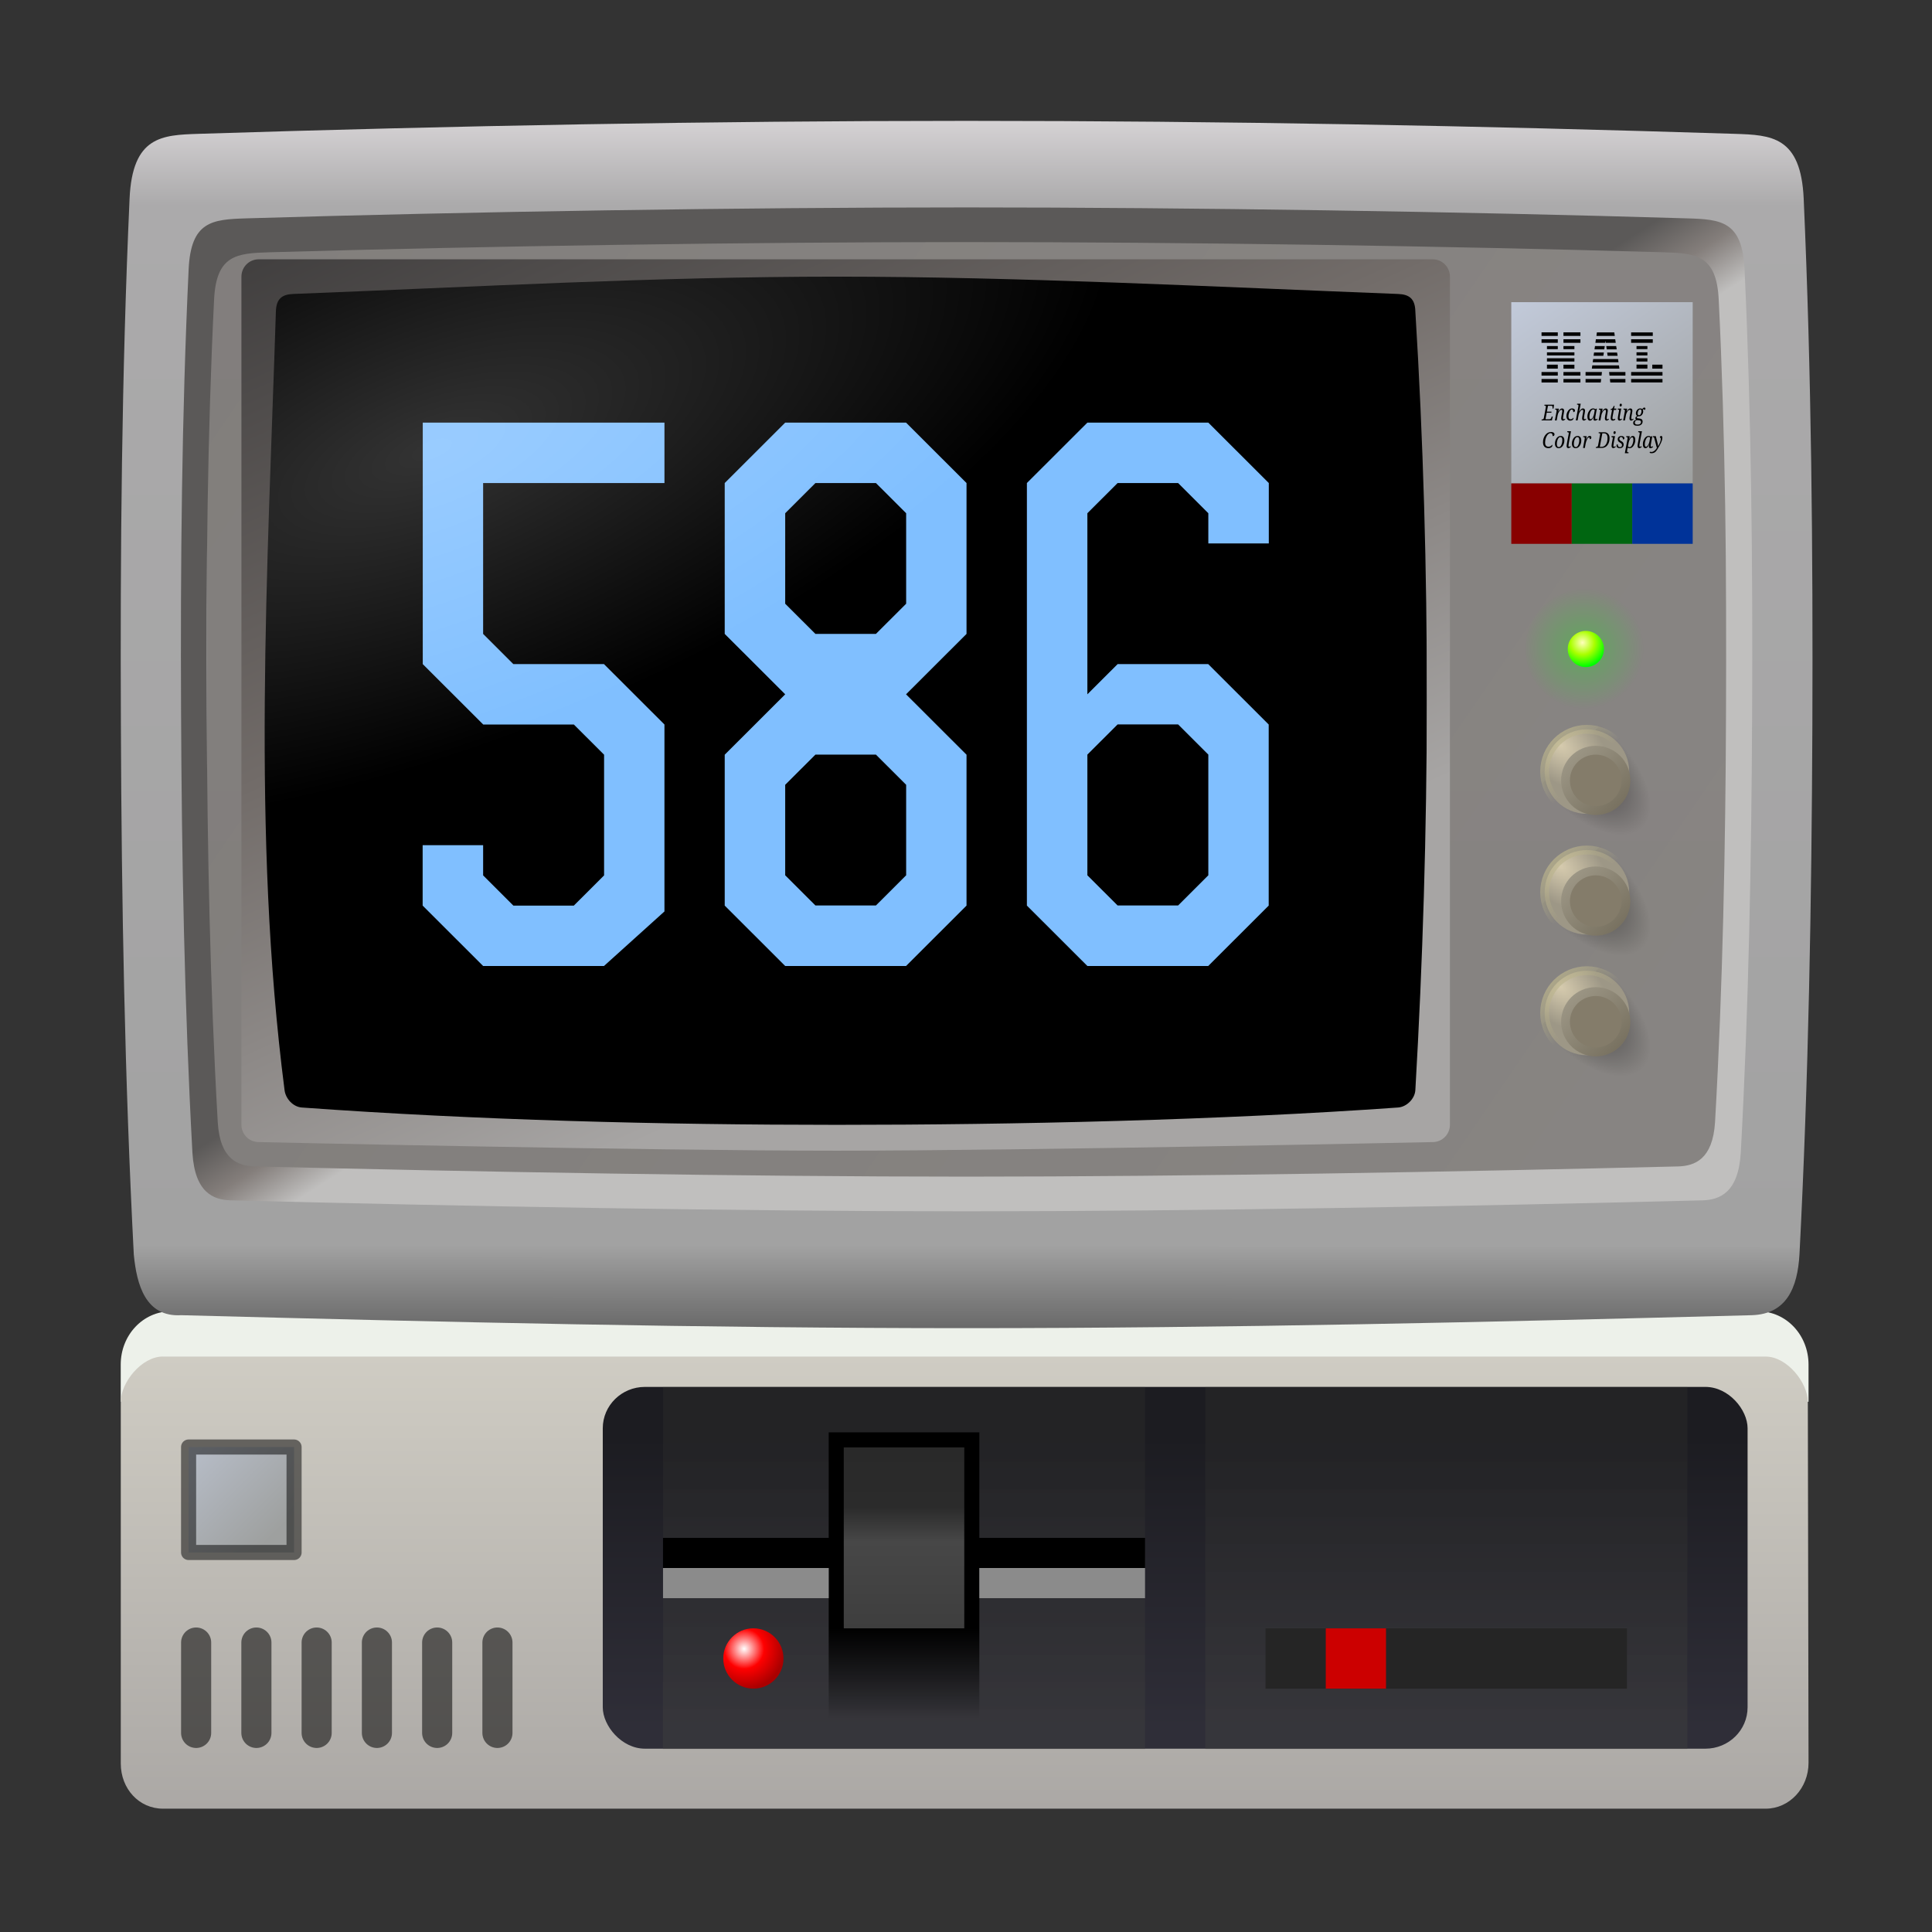 <?xml version="1.0" encoding="UTF-8"?>
<svg width="32" height="32" version="1.1" viewBox="0 0 8.467 8.467" xmlns="http://www.w3.org/2000/svg" xmlns:xlink="http://www.w3.org/1999/xlink"><rect x="0" y="0" width="8.467" height="8.467" fill="#333333" stroke="none"/><defs><linearGradient id="c"><stop stop-color="#292929" offset="0"/><stop stop-color="#3d3d3d" offset="1"/></linearGradient><linearGradient id="b"><stop stop-color="#c2cada" offset="0"/><stop stop-color="#9ea09f" offset="1"/></linearGradient><linearGradient id="w" x1="2.646" x2="2.646" y1="49.477" y2="65.088" gradientTransform="matrix(.538 0 0 .577 -1.186 -4.884)" gradientUnits="userSpaceOnUse"><stop stop-color="#cfccc3" offset="0"/><stop stop-color="#aba8a5" offset="1"/></linearGradient><linearGradient id="l" x1="5.257" x2="8.276" y1="52.971" y2="55.989" gradientTransform="matrix(.935 0 0 .935 -3.529 -27.538)" gradientUnits="userSpaceOnUse" xlink:href="#b"/><linearGradient id="x" x1="23.019" x2="23.019" y1="51.329" y2="61.383" gradientTransform="matrix(.698 0 0 .746 -2.007 -17.843)" gradientUnits="userSpaceOnUse"><stop stop-color="#1c1c21" offset="0"/><stop stop-color="#2f2e38" offset="1"/></linearGradient><linearGradient id="t" x1="42.598" x2="42.598" y1="51.329" y2="61.383" gradientTransform="matrix(.663 0 0 .689 -.331 -14.227)" gradientUnits="userSpaceOnUse" xlink:href="#c"/><linearGradient id="s" x1="42.598" x2="42.598" y1="51.329" y2="61.383" gradientTransform="matrix(.663 0 0 .689 -.783 -14.227)" gradientUnits="userSpaceOnUse" xlink:href="#c"/><radialGradient id="i" cx="27.208" cy="57.856" r=".529" gradientTransform="matrix(-9.2292e-6 1.907 -1.915 -9.4548e-6 126.62 -25.42)" gradientUnits="userSpaceOnUse"><stop stop-color="#fff" offset="0"/><stop stop-color="#f00" offset=".498"/><stop stop-color="#a00" offset="1"/></radialGradient><linearGradient id="v" x1="7.938" x2="7.933" y1="2.646" y2="39.555" gradientTransform="matrix(.301 0 0 .308 -3.585 -5.246)" gradientUnits="userSpaceOnUse"><stop stop-color="#d5d2d4" offset="0"/><stop stop-color="#abaaab" offset=".07"/><stop stop-color="#a2a2a2" offset=".93"/><stop stop-color="#686868" offset="1"/></linearGradient><linearGradient id="u" x1="11.159" x2="12.747" y1="33.478" y2="35.983" gradientTransform="matrix(.301 0 0 .308 -3.585 -5.246)" gradientUnits="userSpaceOnUse"><stop stop-color="#5b5958" offset="0"/><stop stop-color="#847e7b" offset=".5"/><stop stop-color="#c0bfbe" offset="1"/></linearGradient><linearGradient id="r" x1="13.229" x2="25.4" y1="6.879" y2="33.867" gradientTransform="matrix(.301 0 0 .308 -4.064 -5.246)" gradientUnits="userSpaceOnUse"><stop stop-color="#413f3f" offset="0"/><stop stop-color="#726c69" offset=".5"/><stop stop-color="#a7a5a4" offset="1"/></linearGradient><linearGradient id="k" x1="51.656" x2="54.968" y1="9.754" y2="13.668" gradientTransform="matrix(1.886 0 0 1.589 -43.937 -8.175)" gradientUnits="userSpaceOnUse" xlink:href="#b"/><radialGradient id="j" cx="27.208" cy="57.856" r=".529" gradientTransform="matrix(-2.0306e-6 .429 -.421 -2.1279e-6 36.648 -11.197)" gradientUnits="userSpaceOnUse"><stop stop-color="#ffb" offset="0"/><stop stop-color="#af0" offset=".498"/><stop stop-color="#0f0" offset="1"/></radialGradient><radialGradient id="h" cx="53.975" cy="20.637" r=".794" gradientTransform="matrix(.702 2.5125e-6 -1.2169e-6 .715 -25.589 -14.225)" gradientUnits="userSpaceOnUse"><stop stop-color="#0f0" stop-opacity=".2" offset=".3"/><stop stop-color="#0f0" stop-opacity="0" offset="1"/></radialGradient><radialGradient id="f" cx="53.975" cy="23.343" r="1.607" gradientTransform="matrix(1.071 1.071 -.576 .576 9.65 -47.953)" gradientUnits="userSpaceOnUse"><stop stop-opacity=".5" offset="0"/><stop stop-opacity="0" offset="1"/></radialGradient><radialGradient id="e" cx="54.548" cy="23.063" r="1.323" gradientTransform="matrix(-.5 .6 -.984 -.82 103.22 8.744)" gradientUnits="userSpaceOnUse"><stop stop-color="#d6cbae" offset="0"/><stop stop-color="#9d9786" offset="1"/></radialGradient><linearGradient id="n" x1="52.652" x2="55.298" y1="21.96" y2="24.606" gradientTransform="translate(.08 .076)" gradientUnits="userSpaceOnUse"><stop stop-color="#bab28d" offset="0"/><stop stop-color="#b8b389" stop-opacity="0" offset=".498"/></linearGradient><linearGradient id="m" x1="53.446" x2="55.033" y1="22.754" y2="24.342" gradientTransform="translate(.08 .076)" gradientUnits="userSpaceOnUse"><stop stop-color="#9d9786" offset="0"/><stop stop-color="#77705f" offset="1"/></linearGradient><linearGradient id="p" x1="11.774" x2="55.959" y1="6.218" y2="35.057" gradientTransform="matrix(.317 0 0 .308 -4.137 -5.246)" gradientUnits="userSpaceOnUse"><stop stop-color="#74706d" offset="0"/><stop stop-color="#7e7a77" offset="1"/></linearGradient><radialGradient id="g" cx="19.05" cy="10.065" r="17.595" gradientTransform="matrix(.353 -.139 .056 .148 -5.614 -.181)" gradientUnits="userSpaceOnUse"><stop stop-color="#fff" stop-opacity=".2" offset="0"/><stop stop-color="#fff" stop-opacity="0" offset="1"/></radialGradient><linearGradient id="q" x1="18.72" x2="18.72" y1="21.41" y2="25.95" gradientTransform="matrix(1 0 0 1 -.381 -7.9556e-7)" gradientUnits="userSpaceOnUse"><stop stop-color="#292929" offset="0"/><stop stop-color="#2b2b2b" offset=".331"/><stop stop-color="#474747" offset=".52"/><stop stop-color="#3e3e3e" offset="1"/></linearGradient><linearGradient id="o" x1="15.298" x2="15.298" y1="25.95" y2="28.22" gradientUnits="userSpaceOnUse"><stop offset="0"/><stop stop-opacity="0" offset="1"/></linearGradient></defs><g transform="matrix(.22 0 0 .22 .48 .74)" style="mix-blend-mode:normal"><path d="m1.221 22.759h31.627c0.552 0 0.997 0.473 0.997 1.06v0.741h-33.622l1e-7 -0.741c0-0.587 0.445-1.06 0.997-1.06z" fill="#edf1ea" stroke-linecap="round" stroke-linejoin="round" stroke-width=".147" style="mix-blend-mode:normal"/><path d="m1.064 23.66h31.927c0.427 0 0.839 0.519 0.84 0.901l0.014 7.189c9.79e-4 0.507-0.381 0.916-0.854 0.916h-31.927c-0.473 0-0.84-0.393-0.84-0.901v-7.205c0-0.382 0.413-0.901 0.84-0.901z" fill="url(#w)"/><g transform="matrix(.851 0 0 .851 .245 5.544)" stroke-width=".954" style="mix-blend-mode:normal"><rect x="1.563" y="23.405" width="2.469" height="2.469" rx="6.8657e-18" ry="6.867e-18" fill="url(#l)" stroke="#000" stroke-linecap="round" stroke-linejoin="round" stroke-opacity=".5" stroke-width=".353" style="mix-blend-mode:normal;paint-order:markers stroke fill"/></g><g transform="matrix(.769 0 0 .769 .611 9.754)" style="mix-blend-mode:normal"><path id="a" d="m1.449 25.491v2.341" fill="none" stroke="#000" stroke-linecap="round" stroke-linejoin="round" stroke-opacity=".533" stroke-width=".78" style="paint-order:markers stroke fill"/><use transform="translate(1.561)" xlink:href="#a"/><use transform="translate(3.122)" xlink:href="#a"/><use transform="translate(6.244)" xlink:href="#a"/><use transform="translate(4.683)" xlink:href="#a"/><use transform="translate(7.805)" xlink:href="#a"/></g><g transform="matrix(.791 0 0 .776 .09 9.379)"><rect x="12.308" y="19.182" width="28.831" height="9.287" rx="1.062" ry="1.062" fill="url(#x)" stroke-linecap="round" stroke-linejoin="round" stroke-opacity=".5" stroke-width=".191" style="mix-blend-mode:normal;paint-order:markers stroke fill"/><g transform="matrix(.998 0 0 1.023 .075 -1.167)" style="mix-blend-mode:normal"><rect x="13.778" y="19.896" width="12.163" height="9.08" fill="url(#s)" fill-opacity=".502" style="mix-blend-mode:normal;paint-order:markers stroke fill"/><path d="m13.778 23.68h4.181v-2.648h3.801v2.648h4.181v0.757h-4.181v3.783h-3.801v-3.783h-4.181z" fill="url(#o)" stroke-linecap="round" stroke-opacity=".75" stroke-width=".391" style="mix-blend-mode:normal;paint-order:stroke markers fill"/><ellipse cx="16.058" cy="26.706" rx=".76" ry=".757" fill="url(#i)" style="paint-order:stroke markers fill"/><rect x="18.339" y="21.41" width="3.041" height="4.54" fill="url(#q)" style="paint-order:stroke fill markers"/><rect x="13.778" y="24.436" width="4.181" height=".757" fill="#8b8b8b" style="paint-order:stroke fill markers"/><rect x="21.76" y="24.436" width="4.181" height=".757" fill="#8b8b8b" style="paint-order:stroke fill markers"/></g><g transform="matrix(.998 0 0 1.023 .091 -1.167)" style="mix-blend-mode:normal"><rect x="27.446" y="19.896" width="12.163" height="9.08" fill="url(#t)" fill-opacity=".502" style="mix-blend-mode:normal;paint-order:markers stroke fill"/><rect x="28.966" y="25.95" width="9.12" height="1.513" fill="#252525" style="mix-blend-mode:normal;paint-order:stroke markers fill"/><rect x="30.486" y="25.95" width="1.52" height="1.513" ry="0" fill="#c00" style="mix-blend-mode:normal;paint-order:stroke markers fill"/></g></g></g><g transform="matrix(.475 0 0 .466 1.097 2.595)"><path d="m-0.479-4.31c2.361-0.076 4.724-0.122 7.087-0.122 2.363 0 4.726 0.046 7.087 0.122 0.338 0.011 0.611 0.023 0.637 0.61 0.072 1.653 0.086 3.309 0.08 4.965-0.007 1.655-0.035 3.311-0.119 4.965-0.018 0.31-0.117 0.559-0.438 0.57-2.415 0.065-4.831 0.122-7.246 0.122-2.416 0-4.831-0.057-7.246-0.122-0.33 0.02-0.411-0.286-0.438-0.57-0.084-1.653-0.113-3.309-0.119-4.965-0.007-1.655 0.007-3.311 0.08-4.965 0.026-0.588 0.299-0.599 0.637-0.61z" fill="url(#v)" style="paint-order:normal"/><rect x="-.401" y="-3.334" width="14.018" height="8.871" rx="2.3159e-18" ry="2.2798e-18" fill="url(#p)" fill-opacity=".75" style="mix-blend-mode:normal"/><path d="m6.608-3.618c-2.084 0-4.567 0.039-6.649 0.103-0.312 0.01-0.507 0.028-0.528 0.478-0.064 1.384-0.076 2.77-0.07 4.156 0.006 1.386 0.031 2.772 0.105 4.156 0.023 0.373 0.193 0.44 0.352 0.445 2.13 0.055 4.66 0.103 6.79 0.103h2.977e-4c2.13-4.4e-6 4.66-0.048 6.79-0.103 0.159-0.005 0.33-0.072 0.353-0.445 0.074-1.384 0.099-2.77 0.105-4.156 0.006-1.386-0.007-2.772-0.07-4.156-0.021-0.451-0.216-0.469-0.528-0.478-2.083-0.064-4.566-0.103-6.649-0.103zm0 0.326c2.011 0 4.421 0.036 6.431 0.096 0.301 0.009 0.489 0.026 0.509 0.445 0.062 1.288 0.074 2.579 0.068 3.869-0.006 1.29-0.03 2.581-0.102 3.869-0.022 0.347-0.187 0.409-0.34 0.414-2.056 0.051-4.511 0.096-6.567 0.096h-2.968e-4c-2.056-3.7e-6 -4.511-0.045-6.567-0.096-0.154-0.005-0.319-0.067-0.34-0.414-0.072-1.288-0.096-2.579-0.102-3.869-0.006-1.29 0.006-2.581 0.068-3.869 0.02-0.42 0.208-0.436 0.509-0.445 2.01-0.059 4.42-0.096 6.431-0.096z" fill="url(#u)"/><rect x=".116" y="-3.064" width="10.739" height="8.17" rx="2.2102e-18" ry="2.2589e-18"/><g fill="#80bfff" stroke-linecap="round" stroke-linejoin="round" stroke-miterlimit="3.3" stroke-opacity=".25" stroke-width=".141"><path d="m1.59 2.38v0.568l0.558 0.568h1.115l0.558-0.513 2e-7 -1.758-0.558-0.568h-0.836l-0.279-0.284v-1.419h1.673v-0.568h-2.23v2.271l0.558 0.568h0.836l0.279 0.284v1.135l-0.279 0.284h-0.558l-0.279-0.284v-0.284z" style="paint-order:stroke fill markers"/><path d="m4.935-1.594-0.558 0.568 2e-7 1.419 0.558 0.568-0.558 0.568-2e-7 1.419 0.558 0.568h1.115l0.558-0.568 2e-7 -1.419-0.558-0.568 0.558-0.568-2e-7 -1.419-0.558-0.568zm0.279 0.568h0.558l0.279 0.284 2e-7 0.851-0.279 0.284h-0.558l-0.279-0.284-2e-7 -0.851zm0 2.554h0.558l0.279 0.284-2e-7 0.851-0.279 0.284h-0.558l-0.279-0.284 2e-7 -0.851z" style="paint-order:stroke fill markers"/><path d="m7.723-1.594-0.558 0.568v3.974l0.558 0.568h1.115l0.558-0.568v-1.703l-0.558-0.568h-0.836l-0.279 0.284v-1.703l0.279-0.284h0.558l0.279 0.284v0.284h0.558v-0.568l-0.558-0.568zm0.279 2.838h0.558l0.279 0.284-3e-7 1.135-0.279 0.284h-0.558l-0.279-0.284 3e-7 -1.135z" style="paint-order:stroke fill markers"/></g><rect x=".116" y="-3.008" width="10.591" height="8.057" rx="2.2102e-18" ry="2.2589e-18" fill="url(#g)"/><path d="m0.077-3.13c-0.088 0-0.159 0.073-0.159 0.163v7.976c0 0.09 0.071 0.163 0.159 0.163 0 0 3.557 0.081 5.335 0.081 1.778 0 5.497-0.081 5.497-0.081 0.088 0 0.159-0.073 0.159-0.163v-7.976c0-0.09-0.071-0.163-0.159-0.163zm5.335 0.163c1.673 2e-7 3.506 0.097 5.178 0.163 0.103 0.004 0.156 0.045 0.159 0.163 0.146 2.417 0.137 4.911 0 7.325-0.005 0.081-0.08 0.157-0.159 0.163-1.645 0.119-3.529 0.163-5.178 0.163-1.623 0-3.319-0.044-4.937-0.163-0.08-0.006-0.149-0.082-0.159-0.163-0.304-2.407-0.156-4.907-0.08-7.325 0.004-0.118 0.057-0.159 0.159-0.163 1.672-0.066 3.345-0.163 5.017-0.163z" fill="url(#r)" stroke-miterlimit="3.6" stroke-opacity=".5" stroke-width=".081" style="paint-order:fill markers stroke"/><g transform="matrix(.268 0 0 .274 -2.703 -4.734)" stroke-width="1.2" style="mix-blend-mode:normal"><rect x="53.497" y="7.325" width="6.245" height="6.221" rx="1.3852e-17" ry="1.1671e-17" fill="url(#k)" style="mix-blend-mode:normal;paint-order:markers stroke fill"/><path d="m55.877 8.484h-0.584v-0.122h0.584zm0 0.236h-0.584v-0.122h0.584zm-0.207 0.217h-0.377v-0.105h0.377zm-0.572-0.453h-0.56v-0.122h0.56zm0.572 0.67h-0.945v-0.107h0.945zm-0.572-0.433h-0.56v-0.122h0.56zm0.572 0.886h-0.377v-0.136h0.377zm-0.572-0.67h-0.373v-0.105h0.373zm0.779 0.908h-0.584v-0.122h0.584zm-0.207-0.482h-0.945v-0.112h0.945zm0.207 0.718h-0.584v-0.119h0.584zm-0.779-0.475h-0.373v-0.136h0.373zm0 0.239h-0.56v-0.122h0.56zm0 0.236h-0.56v-0.119h0.56zm1.962-1.597h-0.632l0.016-0.122h0.599zm0.066 0.46h-0.344l-0.016-0.112h0.342zm-0.033-0.224h-0.342l-0.01-0.076-0.01 0.076h-0.338l0.016-0.122h0.666zm0.064 0.446h-0.344l-0.016-0.112h0.342zm-0.441-0.334-0.018 0.112h-0.336l0.016-0.112zm0.71 1.013h-0.548l-0.014-0.122h0.562zm-0.238-0.458h-0.888l0.016-0.11h0.857zm-0.504-0.334-0.018 0.112h-0.336l0.016-0.112zm0.742 1.028h-0.521l-0.014-0.119h0.535zm-0.207-0.475h-0.949l0.016-0.112h0.917zm-0.601 0.117-0.014 0.122h-0.55v-0.122zm-0.027 0.239-0.014 0.119h-0.523v-0.119zm1.777-1.478h-0.746v-0.122h0.746zm0 0.236h-0.746v-0.122h0.746zm0.334 0.886h-0.351v-0.136h0.351zm-0.519-0.67h-0.375v-0.105h0.375zm0 0.217h-0.375v-0.107h0.375zm0 0.209h-0.375v-0.112h0.375zm0 0.243h-0.375v-0.136h0.375zm0.519 0.239h-1.079v-0.122h1.079zm0 0.236h-1.079v-0.119h1.079z" stroke-linecap="round" stroke-linejoin="round" stroke-opacity=".5" stroke-width=".505" style="mix-blend-mode:normal;paint-order:markers stroke fill" aria-label="HAL"/><path d="m57.266 10.809c-0.012 0-0.022 5e-3 -0.029 0.015-0.007 0.009-0.011 0.023-0.011 0.039 0 0.028 0.012 0.041 0.037 0.041 0.012 0 0.021-0.004 0.028-0.013 0.008-0.009 0.011-0.022 0.011-0.04 0-0.028-0.012-0.042-0.037-0.042zm-1.502 8.91e-4 -0.006 0.032h0.006c0.031 0 0.046 0.011 0.046 0.035 0 0.004-0.002 0.018-0.006 0.04l-0.086 0.467h0.062l0.036-0.194c0.007-0.037 0.024-0.074 0.05-0.112 0.026-0.038 0.052-0.058 0.076-0.058 0.02 0 0.031 0.015 0.031 0.045 0 0.016-0.003 0.04-0.01 0.07l-0.015 0.078c-0.008 0.045-0.013 0.078-0.013 0.102 0 0.023 0.005 0.042 0.016 0.055 0.011 0.014 0.025 0.02 0.044 0.02 0.025 0 0.052-0.015 0.081-0.043l-0.011-0.022c-0.016 0.011-0.03 0.018-0.043 0.018-0.016 0-0.024-0.012-0.024-0.036 0-0.023 3e-3 -0.049 9e-3 -0.079l0.017-0.09c8e-3 -0.039 0.012-0.066 0.012-0.082 0-0.056-0.023-0.084-0.071-0.084-0.045 0-0.087 0.034-0.124 0.102h-0.006c0.01-0.042 0.018-0.084 0.026-0.126l0.026-0.138zm-1.125 0.035-0.006 0.031h9e-3c0.019 0 0.031 3e-3 0.037 0.009 6e-3 0.006 9e-3 0.015 9e-3 0.027 0 0.005-3.18e-4 0.011-0.002 0.018l-0.069 0.371c-3e-3 0.016-0.009 0.028-0.018 0.037-0.009 0.009-0.025 0.013-0.047 0.013h-9e-3l-0.005 0.032h0.357l0.029-0.132h-0.035l-0.011 0.032c-0.013 0.041-0.038 0.062-0.076 0.062h-0.128l0.042-0.226h0.16l0.006-0.037h-0.16l0.038-0.2h0.111c0.032 0 0.047 0.016 0.047 0.05 0 0.002-5.25e-4 0.009-0.002 0.021l-0.002 0.023h0.035l0.021-0.132zm2.385 0.041c-0.024 0.071-0.058 0.106-0.102 0.106l-0.006 0.03h0.05l-0.041 0.218c-0.004 0.023-0.006 0.044-0.006 0.063 0 0.059 0.024 0.089 0.072 0.089 0.03 0 0.06-0.012 0.089-0.036l-0.011-0.029c-0.018 0.011-0.036 0.017-0.054 0.017-0.024 0-0.036-0.014-0.036-0.042 0-0.014 0.003-0.036 0.008-0.065l0.041-0.215h0.08l0.008-0.043h-0.08l0.017-0.093zm1.056 0.056c-0.027 0-0.051 0.018-0.072 0.054-0.017-0.016-0.04-0.024-0.068-0.024-0.046 0-0.084 0.018-0.112 0.053-0.028 0.035-0.042 0.073-0.042 0.115 0 0.043 0.015 0.073 0.046 0.09-0.024 0.014-0.041 0.027-0.05 0.038-0.009 0.011-0.013 0.023-0.013 0.039 0 0.023 0.01 0.041 0.032 0.053-0.034 0.007-0.06 0.02-0.08 0.039-0.019 0.019-0.028 0.043-0.028 0.07 0 0.066 0.048 0.098 0.145 0.098 0.058 0 0.102-0.013 0.133-0.04 0.031-0.026 0.047-0.062 0.047-0.109 0-0.058-0.034-0.09-0.103-0.099l-0.064-0.008c-0.023-0.003-0.033-0.01-0.033-0.022 0-0.017 0.016-0.033 0.047-0.048 0.004 9.81e-4 0.011 0.002 0.021 0.002 0.046 0 0.083-0.017 0.111-0.053 0.028-0.035 0.041-0.074 0.041-0.116 0-0.023-0.005-0.042-0.015-0.058 0.013-0.011 0.025-0.018 0.033-0.018 0.012 0 0.018 0.009 0.018 0.027 0.026 0 0.04-0.015 0.04-0.046 0-0.023-0.012-0.035-0.034-0.035zm-2.487 0.03c-0.057 0-0.105 0.028-0.142 0.083-0.037 0.055-0.056 0.115-0.056 0.181 0 0.048 0.012 0.087 0.036 0.114 0.024 0.028 0.056 0.042 0.094 0.042 0.035 0 0.063-0.009 0.084-0.027 0.021-0.018 0.031-0.036 0.031-0.056 0-0.009-2e-3 -0.016-0.006-0.019-0.025 0.036-0.057 0.054-0.096 0.054-0.049 0-0.073-0.034-0.073-0.102 0-0.05 0.012-0.102 0.035-0.154 0.023-0.053 0.05-0.079 0.08-0.079 0.016 0 0.029 0.008 0.038 0.025 0.009 0.016 0.014 0.038 0.014 0.065 0.018 0 0.032-0.005 0.042-0.015 0.011-0.01 0.016-0.024 0.016-0.039 0-0.021-0.008-0.037-0.025-0.051-0.017-0.014-0.041-0.021-0.072-0.021zm0.722 0c-0.056 0-0.103 0.029-0.141 0.089-0.038 0.059-0.057 0.124-0.057 0.193 0 0.043 0.008 0.078 0.023 0.102 0.015 0.024 0.036 0.036 0.063 0.036 0.051 0 0.093-0.041 0.124-0.122h0.004c-0.004 0.023-0.006 0.043-0.006 0.059 0 0.042 0.017 0.063 0.052 0.063 0.031 0 0.062-0.015 0.093-0.045l-0.012-0.022c-0.019 0.013-0.035 0.019-0.048 0.019-0.014 0-0.022-0.012-0.022-0.038 0-0.021 0.003-0.049 0.01-0.084l0.045-0.242h-0.021l-0.029 0.019c-0.022-0.018-0.048-0.028-0.078-0.028zm-1.071 8.93e-4c-0.045 0-0.085 0.034-0.121 0.102h-0.006l0.018-0.095h-0.123l-0.006 0.031h0.005c0.031 0 0.046 0.012 0.046 0.036 0 0.009-6.35e-4 0.02-0.003 0.034l-0.056 0.304h0.062l0.036-0.194c0.007-0.038 0.024-0.075 0.05-0.113 0.026-0.038 0.052-0.057 0.076-0.057 0.02 0 0.03 0.015 0.03 0.045 0 0.016-0.003 0.04-0.01 0.07l-0.015 0.078c-0.008 0.045-0.012 0.078-0.012 0.102 0 0.023 0.005 0.042 0.016 0.055 0.011 0.014 0.025 0.02 0.044 0.02 0.025 0 0.052-0.015 0.081-0.043l-0.012-0.022c-0.016 0.011-0.029 0.018-0.042 0.018-0.016 0-0.024-0.012-0.024-0.036 0-0.023 3e-3 -0.049 9e-3 -0.079l0.017-0.089c8e-3 -0.039 0.012-0.067 0.012-0.083 0-0.056-0.024-0.084-0.072-0.084zm1.506 0c-0.045 0-0.085 0.034-0.121 0.102h-0.006l0.018-0.095h-0.124l-0.006 0.031h0.005c0.031 0 0.047 0.012 0.047 0.036 0 0.009-0.001 0.02-0.004 0.034l-0.056 0.304h0.062l0.036-0.194c0.007-0.038 0.024-0.075 0.05-0.113 0.026-0.038 0.052-0.057 0.076-0.057 0.02 0 0.03 0.015 0.03 0.045 0 0.016-0.003 0.04-0.01 0.07l-0.015 0.078c-0.008 0.045-0.013 0.078-0.013 0.102 0 0.023 0.005 0.042 0.016 0.055 0.011 0.014 0.025 0.02 0.044 0.02 0.025 0 0.052-0.015 0.081-0.043l-0.012-0.022c-0.016 0.011-0.029 0.018-0.042 0.018-0.016 0-0.024-0.012-0.024-0.036 0-0.023 3e-3 -0.049 9e-3 -0.079l0.017-0.089c8e-3 -0.039 0.012-0.067 0.012-0.083 0-0.056-0.023-0.084-0.071-0.084zm0.845 0c-0.045 0-0.085 0.034-0.121 0.102h-0.006l0.018-0.095h-0.124l-0.006 0.031h0.006c0.031 0 0.046 0.012 0.046 0.036 0 0.009-0.001 0.02-0.004 0.034l-0.056 0.304h0.062l0.036-0.194c0.007-0.038 0.025-0.075 0.05-0.113 0.026-0.038 0.051-0.057 0.076-0.057 0.02 0 0.031 0.015 0.031 0.045 0 0.016-0.003 0.04-0.01 0.07l-0.015 0.078c-0.008 0.045-0.013 0.078-0.013 0.102 0 0.023 0.005 0.042 0.016 0.055 0.011 0.014 0.026 0.02 0.045 0.02 0.025 0 0.051-0.015 0.08-0.043l-0.011-0.022c-0.016 0.011-0.03 0.018-0.043 0.018-0.016 0-0.023-0.012-0.023-0.036 0-0.023 0.002-0.049 0.008-0.079l0.017-0.09c8e-3 -0.039 0.012-0.066 0.012-0.082 0-0.056-0.023-0.084-0.071-0.084zm-0.431 0.006-0.006 0.031h9e-3c0.027 0 0.041 0.011 0.041 0.032 0 0.005-9.43e-4 0.011-0.003 0.019l-0.026 0.139c-0.01 0.057-0.015 0.096-0.015 0.118 0 0.021 0.005 0.038 0.015 0.052 0.01 0.014 0.023 0.02 0.04 0.02 0.029 0 0.059-0.015 0.09-0.045l-0.012-0.022c-0.019 0.013-0.035 0.019-0.048 0.019-0.015 0-0.022-0.012-0.022-0.038 0-0.02 3e-3 -0.048 0.01-0.084l0.045-0.243zm-0.844 0.027c0.023 0 0.039 0.009 0.05 0.027l-0.024 0.134c-0.008 0.044-0.024 0.085-0.048 0.122-0.024 0.037-0.048 0.055-0.07 0.055-0.028 0-0.041-0.029-0.041-0.087 0-0.058 0.013-0.114 0.038-0.169 0.026-0.055 0.058-0.082 0.096-0.082zm1.614 8.91e-4c0.031 0 0.045 0.021 0.045 0.062 0 0.034-8e-3 0.065-0.024 0.094-0.015 0.029-0.036 0.042-0.061 0.042-0.031 0-0.046-0.021-0.046-0.062 0-0.033 0.008-0.064 0.023-0.093 0.015-0.029 0.037-0.043 0.063-0.043zm-0.098 0.368 0.064 0.006c0.041 0.004 0.063 0.023 0.063 0.056 0 0.028-0.01 0.049-0.031 0.065-0.02 0.016-0.05 0.025-0.089 0.025-0.063 0-0.093-0.022-0.093-0.066 0-0.02 0.006-0.038 0.017-0.052 0.012-0.014 0.025-0.023 0.041-0.029 0.016-0.005 0.026-0.008 0.029-0.007zm-0.781 0.379c-0.012 0-0.022 5e-3 -0.029 0.015-0.007 0.009-0.011 0.023-0.011 0.039 0 0.028 0.012 0.041 0.037 0.041 0.012 0 0.021-0.004 0.028-0.013 0.008-0.009 0.011-0.022 0.011-0.04 0-0.028-0.012-0.042-0.037-0.042zm-1.628 8.93e-4 -0.006 0.032h0.008c0.031 0 0.047 0.011 0.047 0.035 0 0.008-0.002 0.019-0.005 0.034l-0.054 0.29c-0.01 0.055-0.015 0.094-0.015 0.118 0 0.021 0.004 0.038 0.015 0.052 0.01 0.013 0.024 0.02 0.04 0.02 0.029 0 0.059-0.015 0.09-0.045l-0.012-0.022c-0.019 0.013-0.035 0.019-0.048 0.019-0.015 0-0.022-0.012-0.022-0.038 0-0.02 0.004-0.048 0.011-0.084l0.076-0.412zm2.443 0-0.006 0.032h0.007c0.031 0 0.047 0.011 0.047 0.035 0 0.008-0.001 0.019-0.004 0.034l-0.054 0.29c-0.01 0.055-0.015 0.094-0.015 0.118 0 0.021 0.005 0.038 0.015 0.052 0.01 0.013 0.024 0.02 0.04 0.02 0.029 0 0.059-0.015 0.089-0.045l-0.012-0.022c-0.019 0.013-0.034 0.019-0.047 0.019-0.015 0-0.022-0.012-0.022-0.038 0-0.02 3e-3 -0.048 0.01-0.084l0.077-0.412zm-3.007 0.027c-0.078 0-0.143 0.035-0.196 0.105-0.052 0.07-0.078 0.152-0.078 0.247 0 0.064 0.016 0.114 0.048 0.149 0.032 0.035 0.078 0.053 0.136 0.053 0.043 0 0.077-0.01 0.102-0.029 0.025-0.019 0.037-0.041 0.037-0.065 0-0.012-3e-3 -0.02-9e-3 -0.025-0.031 0.046-0.072 0.069-0.124 0.069-0.079 0-0.118-0.047-0.118-0.141 0-0.08 0.018-0.155 0.055-0.222 0.037-0.068 0.083-0.102 0.137-0.102 0.044 0 0.067 0.034 0.067 0.102 0.02 0 0.035-0.005 0.047-0.016 0.012-0.011 0.018-0.025 0.018-0.043 0-0.026-0.011-0.046-0.033-0.061-0.022-0.015-0.051-0.023-0.09-0.023zm1.644 0.008-0.006 0.031h0.008c0.032 0 0.048 0.01 0.048 0.03 0 0.005-7.12e-4 0.012-0.003 0.021l-0.069 0.37c-0.007 0.036-0.028 0.054-0.065 0.054h-9e-3l-0.006 0.032h0.21c0.081 0 0.145-0.032 0.193-0.095 0.048-0.063 0.072-0.143 0.072-0.239 0-0.066-0.016-0.116-0.049-0.151-0.033-0.036-0.079-0.054-0.14-0.054zm0.124 0.037h0.053c0.084 0 0.126 0.053 0.126 0.16 0 0.091-0.019 0.165-0.056 0.221-0.037 0.056-0.088 0.083-0.152 0.083h-0.058zm-1.433 0.09c-0.059 0-0.107 0.027-0.144 0.081-0.036 0.054-0.054 0.115-0.054 0.183 0 0.049 0.012 0.087 0.034 0.114 0.022 0.028 0.053 0.042 0.093 0.042 0.059 0 0.107-0.027 0.143-0.081 0.036-0.054 0.054-0.116 0.054-0.183 0-0.051-0.011-0.089-0.033-0.115-0.022-0.027-0.053-0.041-0.093-0.041zm0.583 0c-0.059 0-0.106 0.027-0.143 0.081-0.036 0.054-0.054 0.115-0.054 0.183 0 0.049 0.011 0.087 0.033 0.114 0.022 0.028 0.054 0.042 0.094 0.042 0.059 0 0.106-0.027 0.142-0.081 0.036-0.054 0.054-0.116 0.054-0.183 0-0.051-0.012-0.089-0.034-0.115-0.022-0.027-0.053-0.041-0.093-0.041zm0.415 0c-0.023 0-0.043 0.008-0.06 0.024-0.017 0.016-0.035 0.047-0.053 0.092h-0.006l0.014-0.109h-0.117l-0.006 0.031h0.006c0.035 0 0.053 0.012 0.053 0.036 0 0.009-0.001 0.02-0.004 0.034l-0.056 0.304h0.063l0.024-0.137c0.011-0.058 0.028-0.11 0.051-0.156 0.023-0.046 0.045-0.069 0.066-0.069 0.018 0 0.027 0.02 0.027 0.06 0.037 0 0.055-0.02 0.055-0.058 0-0.035-0.019-0.052-0.055-0.052zm1.487 0c-0.049 0-0.09 0.036-0.122 0.108h-0.003l0.016-0.101h-0.118l-0.006 0.031h0.005c0.031 0 0.046 0.012 0.046 0.036 0 0.005-0.002 0.019-0.006 0.04l-0.089 0.479h0.125l0.006-0.031h-9e-3c-0.031 0-0.046-0.012-0.046-0.035 0-7e-3 0.002-0.022 0.006-0.042l9e-3 -0.046c0.002-0.008 0.004-0.02 0.006-0.036 0.018 0.011 0.04 0.018 0.065 0.018 0.058 0 0.105-0.031 0.142-0.091 0.037-0.061 0.056-0.124 0.056-0.192 0-0.044-0.007-0.078-0.022-0.102-0.014-0.023-0.036-0.035-0.063-0.035zm0.542 0c-0.056 0-0.103 0.029-0.141 0.089-0.038 0.059-0.057 0.124-0.057 0.193 0 0.043 0.008 0.078 0.023 0.102 0.015 0.024 0.036 0.036 0.063 0.036 0.051 0 0.093-0.041 0.124-0.122h0.004c-0.005 0.023-0.007 0.043-0.007 0.059 0 0.042 0.017 0.063 0.052 0.063 0.031 0 0.062-0.015 0.094-0.045l-0.012-0.022c-0.019 0.013-0.035 0.019-0.048 0.019-0.014 0-0.022-0.012-0.022-0.038 0-0.021 0.003-0.049 0.01-0.084l0.045-0.242h-0.021l-0.029 0.019c-0.022-0.018-0.048-0.028-0.078-0.028zm-0.935 8.91e-4c-0.038 0-0.069 0.01-0.093 0.031-0.024 0.021-0.036 0.048-0.036 0.081 0 0.024 0.005 0.045 0.016 0.064 0.011 0.018 0.033 0.035 0.065 0.053 0.024 0.013 0.041 0.026 0.051 0.039 0.01 0.012 0.015 0.027 0.015 0.045 0 0.047-0.024 0.07-0.072 0.07-0.024 0-0.043-0.009-0.056-0.026-0.013-0.017-0.02-0.042-0.02-0.073-0.012 0-0.022 0.003-0.03 0.012-0.008 0.008-0.011 0.021-0.011 0.037 0 0.026 0.009 0.047 0.029 0.063 0.02 0.015 0.047 0.023 0.08 0.023 0.042 0 0.075-0.011 0.1-0.034 0.025-0.023 0.037-0.053 0.037-0.09 0-0.051-0.026-0.09-0.08-0.117-0.023-0.011-0.04-0.023-0.051-0.035-0.011-0.012-0.016-0.026-0.016-0.042 0-0.019 0.006-0.035 0.017-0.047 0.012-0.012 0.027-0.018 0.047-0.018 0.019 0 0.034 0.008 0.044 0.023 0.011 0.015 0.016 0.036 0.016 0.061 0.033 0 0.05-0.016 0.05-0.047 0-0.02-0.009-0.037-0.028-0.051-0.018-0.014-0.044-0.02-0.076-0.02zm1.364 0c-0.012 0-0.021 0.005-0.03 0.015-0.009 0.01-0.013 0.024-0.013 0.041 0.022 0 0.033 0.014 0.033 0.042 0 0.064-0.029 0.147-0.089 0.25h-0.003c-0.003-0.028-0.012-0.073-0.028-0.137l-0.052-0.204h-0.097l-0.006 0.031h0.007c0.013 0 0.023 3e-3 0.029 0.009 0.007 0.006 0.012 0.017 0.016 0.031l0.088 0.334c-0.061 0.092-0.123 0.137-0.187 0.137-0.019 0-0.036-0.004-0.052-0.009l-0.01 0.038c0.018 0.009 0.039 0.014 0.063 0.014 0.059 0 0.106-0.017 0.142-0.054 0.036-0.036 0.084-0.11 0.144-0.22 0.06-0.11 0.089-0.195 0.089-0.256 0-0.042-0.015-0.064-0.045-0.064zm-1.706 0.006-0.006 0.031 9e-3 8.91e-4c0.027 0 0.041 0.01 0.041 0.031 0 0.005-9.42e-4 0.011-0.003 0.019l-0.025 0.139c-0.01 0.057-0.015 0.096-0.015 0.118 0 0.021 0.005 0.038 0.015 0.052 0.01 0.014 0.023 0.02 0.04 0.02 0.029 0 0.059-0.015 0.09-0.045l-0.012-0.022c-0.019 0.013-0.035 0.019-0.048 0.019-0.015 0-0.022-0.012-0.022-0.038 0-0.02 0.004-0.048 0.011-0.084l0.045-0.243zm1.279 0.027c0.023 0 0.04 0.009 0.05 0.027l-0.024 0.134c-0.008 0.044-0.024 0.085-0.048 0.122-0.024 0.037-0.048 0.055-0.07 0.055-0.028 0-0.041-0.029-0.041-0.087 0-0.058 0.013-0.114 0.038-0.169 0.026-0.055 0.057-0.082 0.095-0.082zm-3.039 0.005c0.043 0 0.065 0.035 0.065 0.105 0 0.06-0.011 0.115-0.033 0.164-0.022 0.049-0.051 0.074-0.088 0.074-0.044 0-0.066-0.035-0.066-0.104 0-0.06 0.011-0.115 0.033-0.164 0.022-0.049 0.052-0.075 0.088-0.075zm0.584 0c0.043 0 0.065 0.035 0.065 0.105 0 0.06-0.011 0.115-0.033 0.164-0.022 0.049-0.05 0.074-0.087 0.074-0.044 0-0.066-0.035-0.066-0.104 0-0.06 0.011-0.115 0.033-0.164 0.022-0.049 0.052-0.075 0.088-0.075zm1.885 0.008c0.028 0 0.042 0.029 0.042 0.088 0 0.057-0.013 0.113-0.039 0.168-0.026 0.055-0.056 0.082-0.093 0.082-0.021 0-0.039-0.009-0.053-0.027l0.027-0.144c0.008-0.039 0.024-0.076 0.047-0.113 0.023-0.036 0.046-0.054 0.069-0.054z" stroke-miterlimit="3.6" stroke-opacity=".5" stroke-width=".483" style="mix-blend-mode:normal;paint-order:fill markers stroke"/><rect x="53.497" y="13.546" width="2.082" height="2.074" rx="1.8469e-17" ry="2.7232e-17" fill="#800" style="mix-blend-mode:normal;paint-order:fill markers stroke"/><rect x="55.578" y="13.546" width="2.082" height="2.074" rx="1.8469e-17" ry="2.7232e-17" fill="#061" style="mix-blend-mode:normal;paint-order:fill markers stroke"/><rect x="57.66" y="13.546" width="2.082" height="2.074" rx="1.8469e-17" ry="2.7232e-17" fill="#039" style="mix-blend-mode:normal;paint-order:fill markers stroke"/></g><ellipse cx="12.322" cy=".535" rx=".558" ry=".568" fill="url(#h)" style="mix-blend-mode:normal;paint-order:stroke markers fill"/><ellipse cx="12.322" cy=".535" rx=".167" ry=".17" fill="url(#j)" style="mix-blend-mode:normal;paint-order:stroke markers fill"/><g id="y" transform="matrix(.307 0 0 .314 -4.263 -3.377)"><path d="m56.283 21.96v3.618h-3.631v-1.809l1.816-1.809z" fill="url(#f)" stroke-miterlimit="3.6" stroke-width=".265" style="paint-order:stroke fill markers"/><ellipse cx="54.055" cy="23.359" rx="1.271" ry="1.266" fill="url(#e)" stroke="url(#n)" stroke-miterlimit="3.6" stroke-width=".265" style="paint-order:stroke fill markers"/><ellipse cx="54.32" cy="23.623" rx=".908" ry=".904" fill="#847c6a" stroke="url(#m)" stroke-miterlimit="3.6" stroke-width=".265" style="paint-order:stroke markers fill"/></g><use id="d" transform="translate(0 -1.135)" xlink:href="#y"/><use transform="translate(0 -1.135)" xlink:href="#d"/></g></svg>
